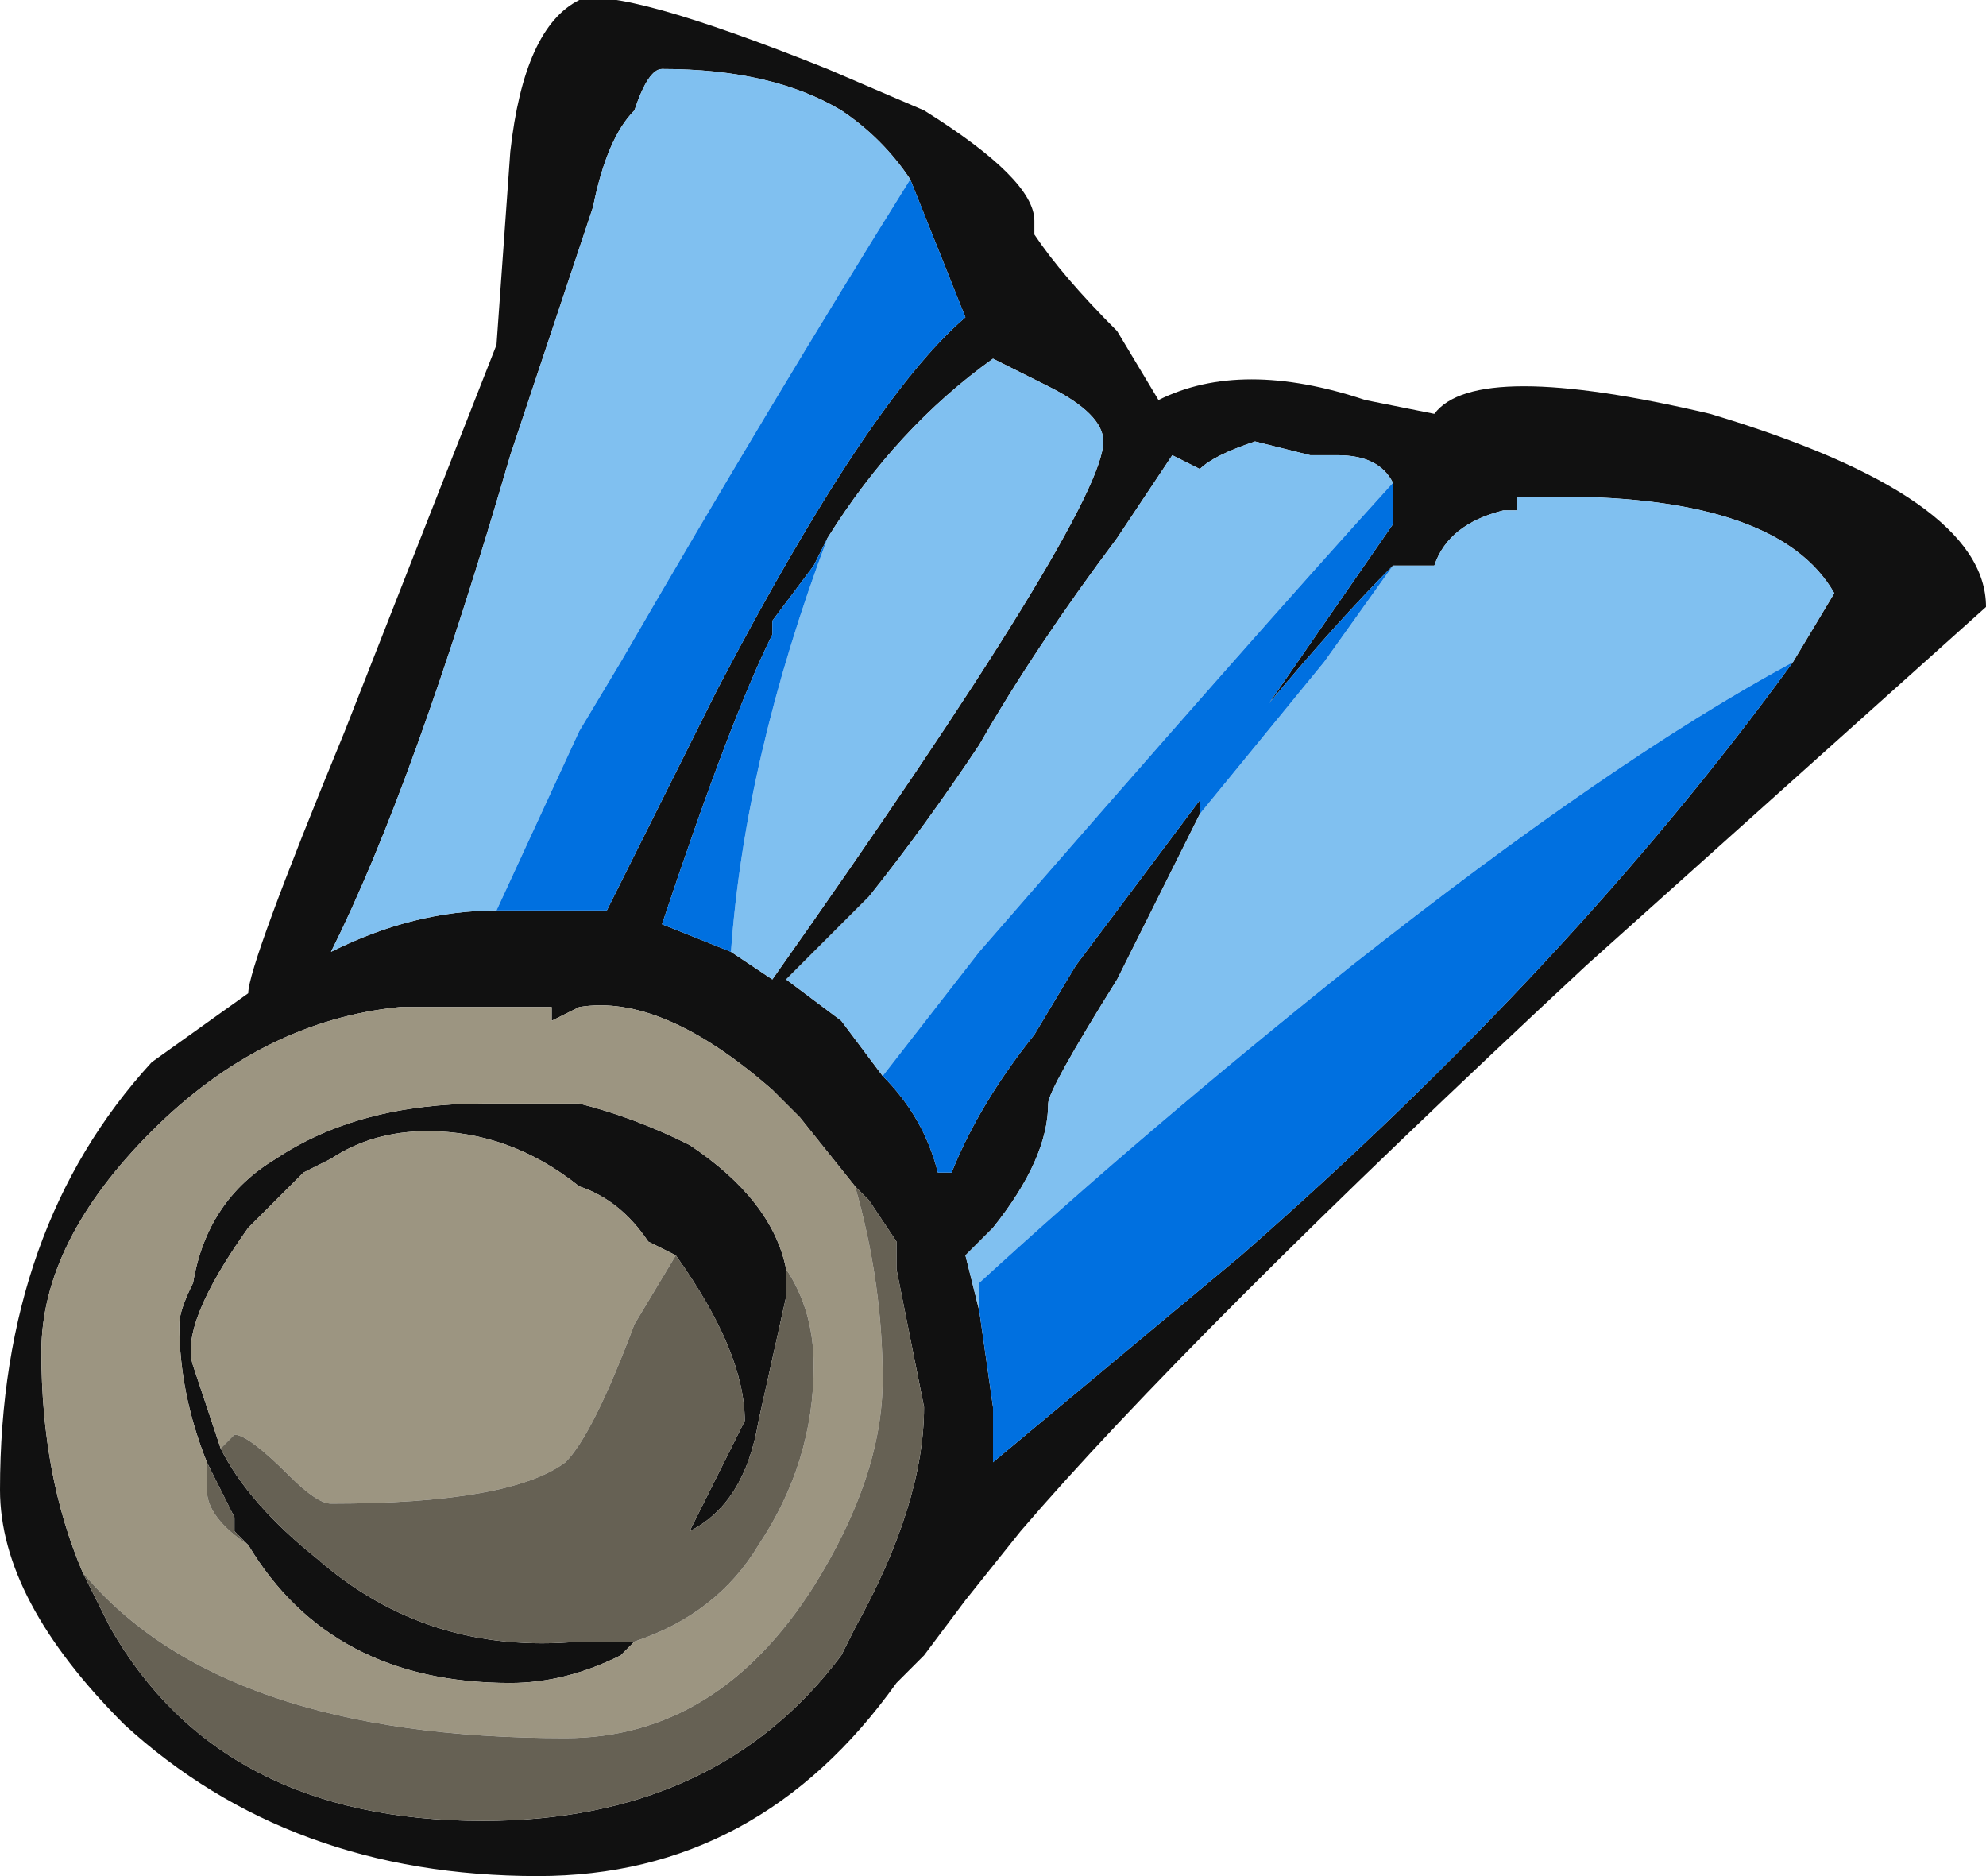 <?xml version="1.0" encoding="UTF-8" standalone="no"?>
<svg xmlns:ffdec="https://www.free-decompiler.com/flash" xmlns:xlink="http://www.w3.org/1999/xlink" ffdec:objectType="shape" height="6.8px" width="7.2px" xmlns="http://www.w3.org/2000/svg">
  <g transform="matrix(1.0, 0.0, 0.0, 1.0, 0.75, -0.4)">
    <path d="M3.0 1.25 Q3.1 1.4 3.3 1.6 L3.45 1.85 Q3.75 1.7 4.2 1.85 L4.45 1.9 Q4.6 1.7 5.45 1.9 6.45 2.2 6.45 2.6 L5.0 3.9 Q3.55 5.25 2.95 5.95 L2.75 6.2 2.6 6.4 2.5 6.5 Q2.0 7.2 1.2 7.2 0.3 7.2 -0.3 6.65 -0.75 6.2 -0.75 5.8 -0.75 4.85 -0.2 4.25 L0.15 4.0 Q0.15 3.9 0.5 3.05 L1.05 1.65 1.1 0.95 Q1.15 0.5 1.35 0.4 1.5 0.35 2.25 0.65 L2.6 0.8 Q3.0 1.05 3.0 1.2 L3.0 1.25 M4.3 2.15 Q4.25 2.05 4.1 2.05 L4.0 2.05 3.8 2.0 Q3.65 2.05 3.6 2.1 L3.5 2.05 3.3 2.35 Q3.0 2.75 2.8 3.1 2.6 3.4 2.4 3.65 L2.1 3.95 2.3 4.1 2.45 4.3 Q2.6 4.45 2.65 4.65 L2.7 4.65 Q2.8 4.4 3.0 4.15 L3.15 3.9 3.6 3.3 3.6 3.35 3.3 3.95 Q3.05 4.35 3.05 4.4 3.05 4.6 2.85 4.85 L2.75 4.95 2.8 5.15 2.85 5.5 2.85 5.7 3.75 4.95 Q4.95 3.9 5.75 2.8 L5.9 2.55 Q5.7 2.2 4.9 2.2 L4.75 2.2 4.75 2.25 4.7 2.25 Q4.5 2.3 4.45 2.45 L4.3 2.45 Q4.1 2.65 3.85 2.95 L4.3 2.3 4.3 2.15 M1.9 3.85 L2.05 3.95 Q3.25 2.25 3.25 2.0 3.25 1.9 3.05 1.8 L2.85 1.7 Q2.5 1.95 2.25 2.35 L2.2 2.45 2.05 2.65 2.05 2.7 Q1.9 3.0 1.65 3.75 L1.9 3.85 M1.05 3.7 L1.45 3.7 1.85 2.9 Q2.4 1.85 2.75 1.55 L2.55 1.05 Q2.45 0.9 2.3 0.8 2.05 0.65 1.65 0.65 1.6 0.65 1.55 0.8 1.45 0.9 1.4 1.15 L1.1 2.05 Q0.75 3.25 0.45 3.85 0.75 3.7 1.05 3.7 M0.0 5.7 Q-0.1 5.45 -0.1 5.2 -0.1 5.15 -0.05 5.05 0.0 4.75 0.25 4.6 0.55 4.4 1.0 4.4 L1.35 4.4 Q1.55 4.45 1.75 4.55 2.05 4.75 2.1 5.0 L2.1 5.1 2.0 5.55 Q1.95 5.85 1.75 5.95 L1.95 5.55 Q1.95 5.3 1.7 4.95 L1.6 4.9 Q1.5 4.75 1.35 4.7 1.1 4.5 0.8 4.5 0.6 4.5 0.45 4.6 L0.35 4.65 0.15 4.85 Q-0.1 5.2 -0.05 5.35 L0.05 5.65 Q0.15 5.85 0.4 6.05 0.8 6.4 1.35 6.35 L1.55 6.35 1.5 6.4 Q1.3 6.5 1.1 6.5 0.45 6.5 0.15 6.0 L0.1 5.95 0.1 5.9 0.0 5.7 M-0.45 6.1 L-0.35 6.3 Q0.05 7.0 1.0 7.0 1.85 7.0 2.3 6.4 L2.35 6.3 Q2.6 5.85 2.6 5.5 L2.5 5.0 2.5 4.9 2.4 4.75 2.35 4.7 2.15 4.45 2.05 4.35 Q1.65 4.0 1.35 4.05 L1.25 4.1 1.25 4.05 0.7 4.05 Q0.2 4.1 -0.2 4.5 -0.6 4.9 -0.6 5.3 -0.6 5.75 -0.45 6.1" fill="#111111" fill-rule="evenodd" stroke="none"/>
    <path d="M2.1 5.0 Q2.05 4.75 1.75 4.55 1.55 4.45 1.35 4.4 L1.0 4.4 Q0.55 4.4 0.25 4.6 0.0 4.75 -0.05 5.05 -0.1 5.15 -0.1 5.2 -0.1 5.45 0.0 5.7 L0.0 5.8 Q0.0 5.9 0.15 6.0 0.45 6.5 1.1 6.5 1.3 6.5 1.5 6.4 L1.55 6.35 Q1.85 6.25 2.0 6.0 2.2 5.7 2.2 5.35 2.2 5.15 2.1 5.0 M1.7 4.95 L1.55 5.2 Q1.4 5.6 1.3 5.7 1.1 5.85 0.45 5.85 0.4 5.85 0.3 5.75 0.15 5.6 0.1 5.6 L0.05 5.65 -0.05 5.35 Q-0.1 5.2 0.15 4.85 L0.35 4.65 0.45 4.6 Q0.6 4.5 0.8 4.5 1.1 4.5 1.35 4.7 1.5 4.75 1.6 4.9 L1.7 4.95 M2.35 4.7 Q2.45 5.05 2.45 5.4 2.45 5.75 2.2 6.15 1.85 6.7 1.3 6.7 0.05 6.7 -0.45 6.1 -0.6 5.75 -0.6 5.3 -0.6 4.9 -0.2 4.5 0.2 4.1 0.7 4.05 L1.25 4.05 1.25 4.1 1.35 4.05 Q1.65 4.0 2.05 4.35 L2.15 4.45 2.35 4.7" fill="#9c9581" fill-rule="evenodd" stroke="none"/>
    <path d="M2.1 5.0 Q2.2 5.15 2.2 5.35 2.2 5.7 2.0 6.0 1.85 6.25 1.55 6.35 L1.35 6.35 Q0.8 6.4 0.4 6.05 0.15 5.85 0.05 5.65 L0.1 5.6 Q0.15 5.6 0.3 5.75 0.4 5.85 0.45 5.85 1.1 5.85 1.3 5.7 1.4 5.6 1.55 5.2 L1.7 4.95 Q1.95 5.3 1.95 5.55 L1.75 5.95 Q1.95 5.85 2.0 5.55 L2.1 5.1 2.1 5.0 M0.15 6.0 Q0.0 5.9 0.0 5.8 L0.0 5.7 0.1 5.9 0.1 5.95 0.15 6.0 M2.35 4.7 L2.4 4.75 2.5 4.9 2.5 5.0 2.6 5.5 Q2.6 5.85 2.35 6.3 L2.3 6.4 Q1.85 7.0 1.0 7.0 0.05 7.0 -0.35 6.3 L-0.45 6.1 Q0.05 6.7 1.3 6.7 1.85 6.7 2.2 6.15 2.45 5.75 2.45 5.4 2.45 5.05 2.35 4.7" fill="#666154" fill-rule="evenodd" stroke="none"/>
    <path d="M2.45 4.3 L2.3 4.1 2.1 3.95 2.4 3.65 Q2.6 3.4 2.8 3.1 3.0 2.75 3.3 2.35 L3.5 2.05 3.6 2.1 Q3.65 2.05 3.8 2.0 L4.0 2.05 4.1 2.05 Q4.25 2.05 4.3 2.15 3.8 2.7 2.8 3.85 L2.45 4.3 M4.3 2.45 L4.45 2.45 Q4.5 2.3 4.7 2.25 L4.75 2.25 4.75 2.2 4.9 2.2 Q5.7 2.2 5.9 2.55 L5.75 2.8 Q5.1 3.15 4.15 3.9 3.4 4.5 2.8 5.05 L2.8 5.15 2.75 4.95 2.85 4.85 Q3.05 4.6 3.05 4.4 3.05 4.35 3.3 3.95 L3.6 3.35 4.05 2.8 4.3 2.45 M2.25 2.35 Q2.5 1.95 2.85 1.7 L3.05 1.8 Q3.25 1.9 3.25 2.0 3.25 2.25 2.05 3.95 L1.9 3.85 Q1.95 3.15 2.25 2.35 M1.05 3.7 Q0.75 3.7 0.45 3.85 0.75 3.25 1.1 2.05 L1.4 1.15 Q1.45 0.9 1.55 0.8 1.6 0.65 1.65 0.65 2.05 0.65 2.3 0.8 2.45 0.9 2.55 1.05 2.05 1.85 1.5 2.8 L1.35 3.05 1.05 3.7" fill="#80c0f0" fill-rule="evenodd" stroke="none"/>
    <path d="M4.3 2.15 L4.3 2.3 3.85 2.95 Q4.1 2.65 4.3 2.45 L4.05 2.8 3.6 3.35 3.6 3.3 3.15 3.9 3.0 4.15 Q2.8 4.4 2.7 4.65 L2.65 4.65 Q2.6 4.45 2.45 4.3 L2.8 3.85 Q3.8 2.7 4.3 2.15 M5.75 2.8 Q4.95 3.9 3.75 4.95 L2.85 5.7 2.85 5.5 2.8 5.15 2.8 5.05 Q3.4 4.5 4.15 3.9 5.1 3.15 5.75 2.8 M2.25 2.35 Q1.95 3.15 1.9 3.85 L1.65 3.75 Q1.9 3.0 2.05 2.7 L2.05 2.65 2.2 2.45 2.25 2.35 M2.55 1.05 L2.75 1.55 Q2.4 1.85 1.85 2.9 L1.45 3.7 1.05 3.7 1.35 3.05 1.5 2.8 Q2.05 1.85 2.55 1.05" fill="#0070e0" fill-rule="evenodd" stroke="none"/>
  </g>
</svg>
